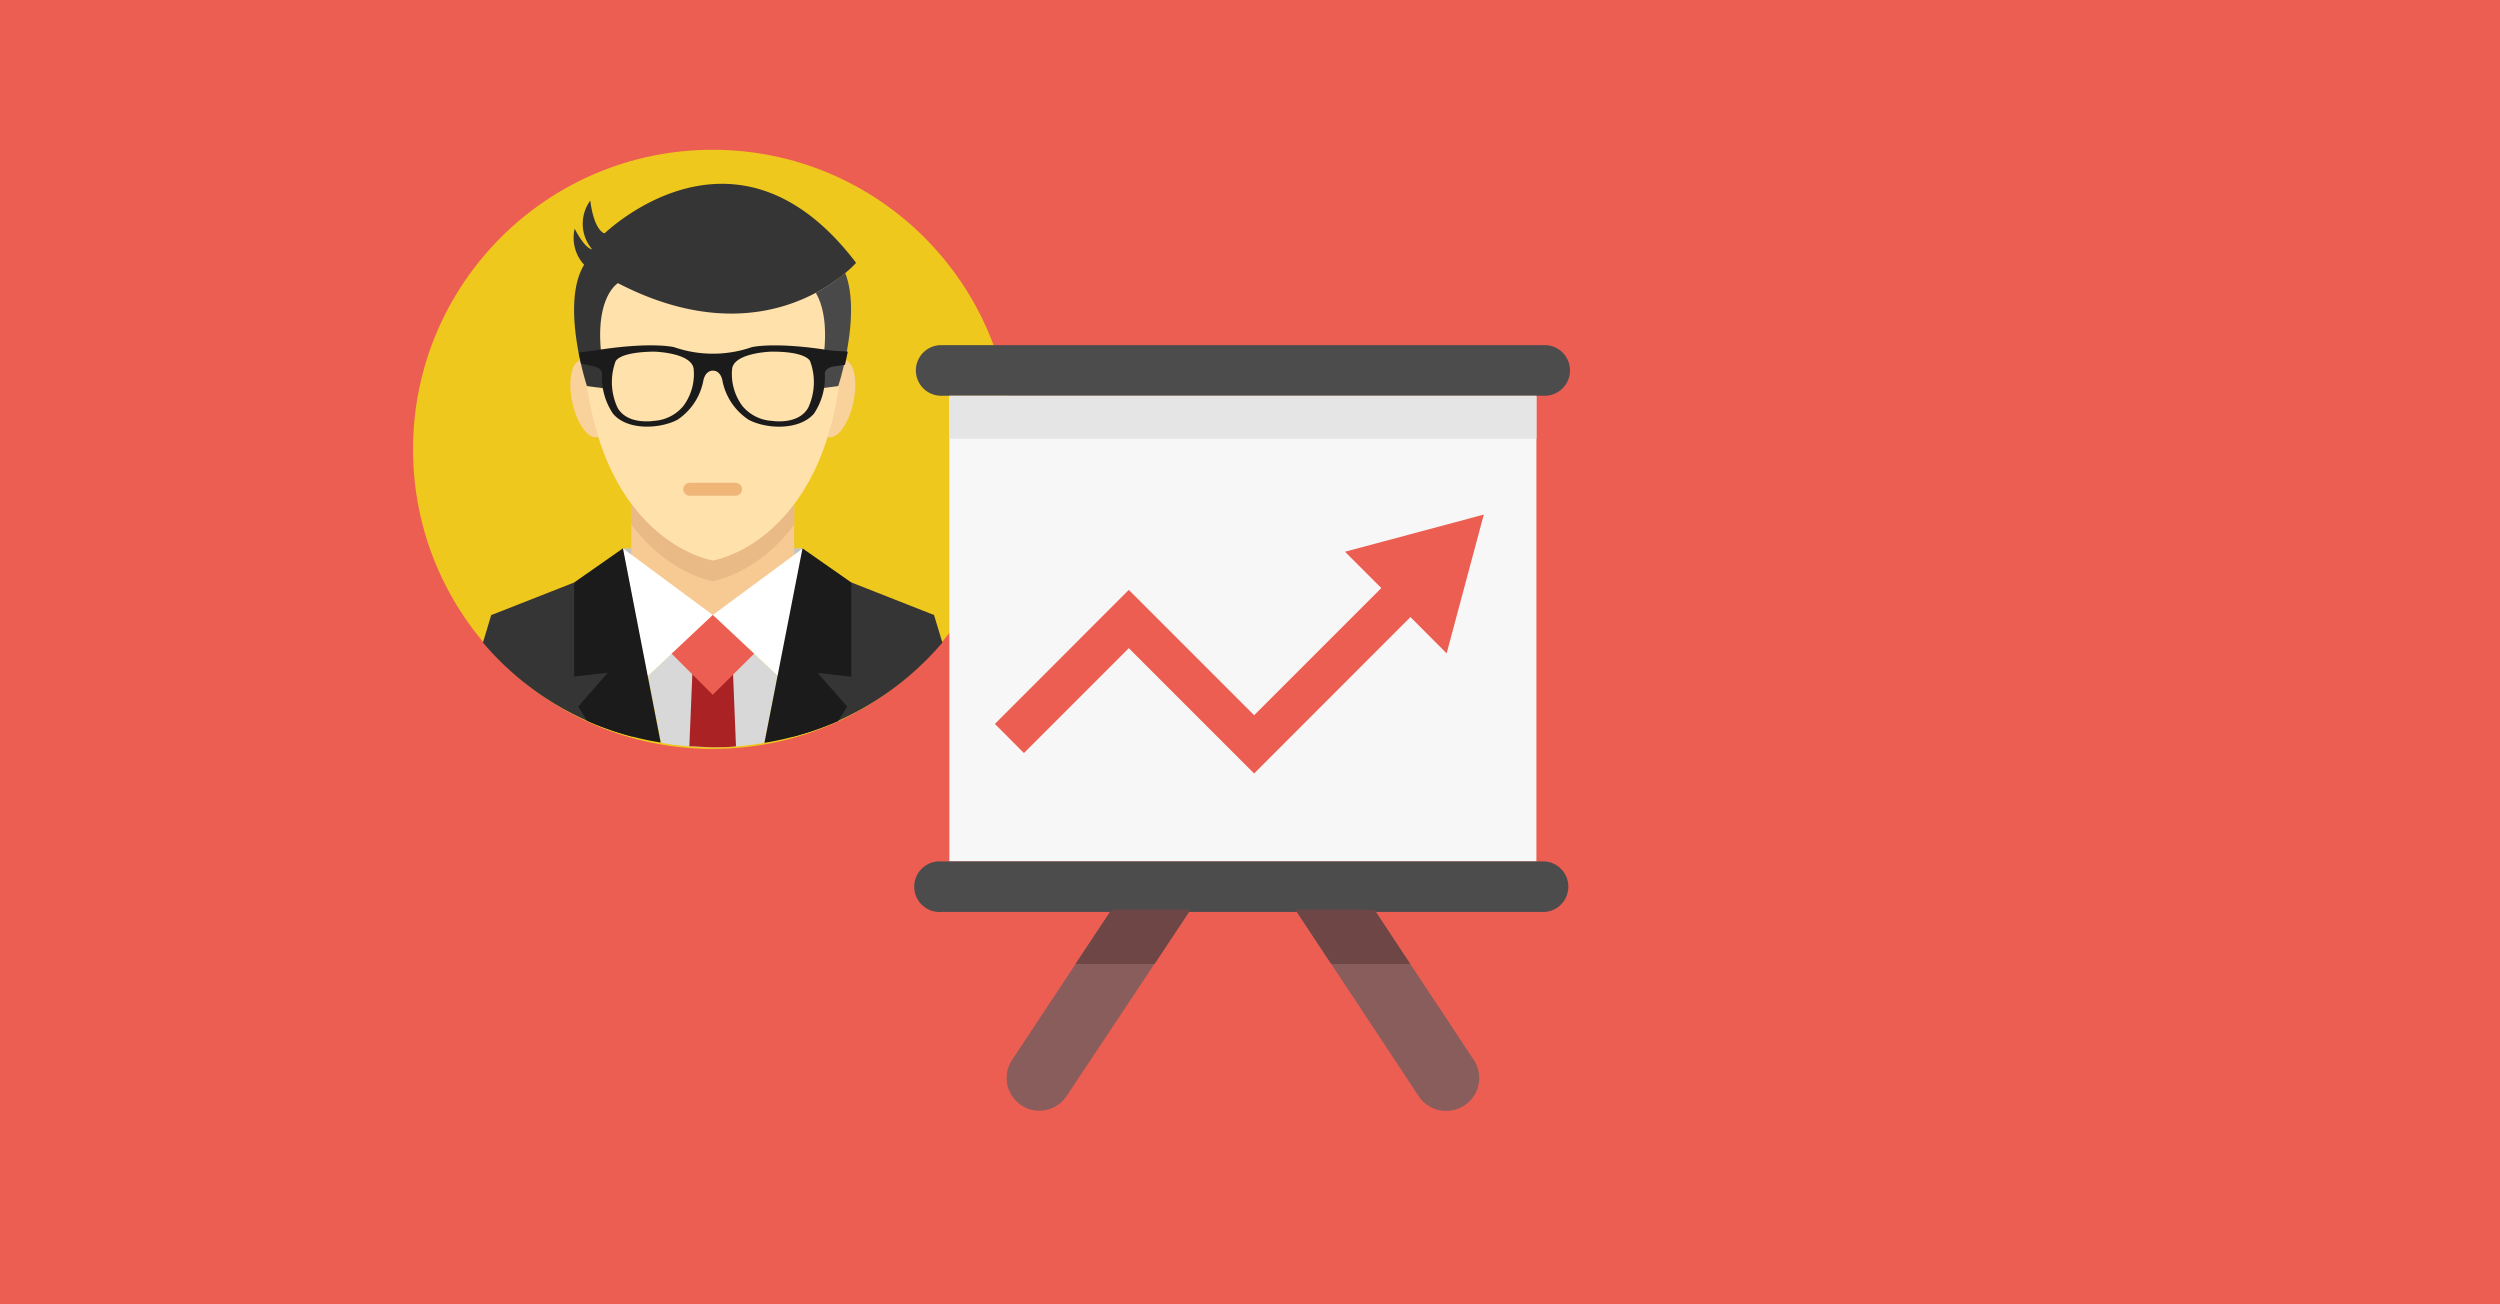 <svg id="Layer_1" data-name="Layer 1" xmlns="http://www.w3.org/2000/svg" viewBox="0 0 230 120"><defs><style>.cls-1{fill:#ed5e52;}.cls-2{fill:#efc81e;}.cls-3{fill:#c4c4c3;}.cls-4{fill:#d8d8d8;}.cls-5{fill:#f7ca94;}.cls-6{fill:#f9d19b;}.cls-7{fill:#fff;}.cls-8{fill:#eaba86;}.cls-9{fill:#ffe1ab;}.cls-10{fill:#4a494a;}.cls-11{fill:#353535;}.cls-12{fill:#aa2223;}.cls-13{fill:#1b1b1b;}.cls-14{fill:#efb678;}.cls-15{fill:#f7f7f7;}.cls-16{fill:#4c4c4d;}.cls-17{fill:#895d5c;}.cls-18{fill:#e5e5e5;}.cls-19{fill:#6d4645;}</style></defs><title>job-stats</title><rect class="cls-1" width="230" height="120"/><circle class="cls-2" cx="65.56" cy="41.34" r="27.56"/><rect class="cls-3" x="57.31" y="50.45" width="16.56" height="4.49"/><path class="cls-4" d="M59.6,62.2l1.21,6.14a27.84,27.84,0,0,0,9.52,0l1.21-6.17-6-5.59Z"/><rect class="cls-5" x="58.08" y="43.41" width="14.98" height="16.14"/><path class="cls-6" d="M55.73,36.34c.42,2,.07,3.7-.78,3.88S53.07,39,52.65,37s-.07-3.7.79-3.88S55.31,34.38,55.73,36.34Z"/><path class="cls-6" d="M75.42,36.34c-.41,2-.06,3.7.79,3.88S78.09,39,78.51,37s.07-3.7-.79-3.88S75.84,34.38,75.42,36.34Z"/><polygon class="cls-7" points="57.3 50.45 65.58 56.58 59.56 62.24 57.3 50.45"/><polygon class="cls-7" points="73.87 50.45 65.58 56.58 71.61 62.24 73.87 50.45"/><path class="cls-8" d="M73.06,43.41h-15v4.81c3.41,4.6,7.5,5.23,7.5,5.23s4.07-.63,7.48-5.18Z"/><path class="cls-9" d="M65.58,18.08c-14,0-11.95,13.49-11.95,13.49.85,18.31,11.95,20,11.95,20s11.11-1.7,12-20C77.54,31.57,79.61,18.08,65.58,18.08Z"/><path class="cls-10" d="M75.05,26.94c.7,1.17,1.43,3.71.16,8.83l1.91-.25s2.15-6.55.64-10.4A15.49,15.49,0,0,1,75.05,26.94Z"/><path class="cls-11" d="M44.43,59.12a27,27,0,0,0,13.78,8.66L52.82,53.59l-7.63,3Z"/><path class="cls-12" d="M63.42,68.66c.71,0,1.42.09,2.14.09s1.44,0,2.15-.09L67.32,59h-3.5Z"/><path class="cls-11" d="M72.91,67.79A27.14,27.14,0,0,0,86.7,59.12l-.77-2.54-7.62-3Z"/><path class="cls-13" d="M57.31,50.45l-4.49,3.14v8.65l3.09-.35L53.2,65,54,66.31a27.31,27.31,0,0,0,6.78,2Z"/><path class="cls-13" d="M70.33,68.34a28.32,28.32,0,0,0,6.78-2L77.94,65l-2.71-3.09,3.09.35V53.59l-4.49-3.14Z"/><polygon class="cls-1" points="61.79 60.14 65.57 63.92 69.38 60.14 65.58 56.58 61.79 60.14"/><path class="cls-11" d="M55.64,21.45h-.1c-1-.56-1.23-3-1.23-3a3.62,3.62,0,0,0,.17,4.49c-.72-.1-1.61-1.9-1.61-1.9a3.67,3.67,0,0,0,.87,3.32C51.52,28,54,35.52,54,35.52l1.91.25c-2-8,.94-9.72.94-9.72,14,7.25,21.91-1.87,21.91-1.87C68.35,10.48,57.12,20.1,55.64,21.45Z"/><path class="cls-13" d="M76.45,32.25c-5.2-.84-7.29-.31-7.29-.31a10.92,10.92,0,0,1-7.14,0s-2.08-.53-7.22.29h0l-1.56.21.21,1,1.28.29s.59.13.66.58a6,6,0,0,0,1,3.74c1.31,1.58,4.33,1.42,5.95.56A5.56,5.56,0,0,0,64.71,35s.15-.9.88-.9.87.9.87.9a5.56,5.56,0,0,0,2.42,3.62c1.62.86,4.64,1,6-.56a6,6,0,0,0,1-3.74c.07-.45.67-.58.67-.58l1.19-.18.26-1.21Zm-13.58,5.1a3.81,3.81,0,0,1-2.72,1.37s-2.41.41-3.33-1.2a5.56,5.56,0,0,1-.2-4.24s.18-.88,3.53-.93c0,0,3.39.07,3.66,1.54A4.91,4.91,0,0,1,62.87,37.35Zm11.48.17c-.92,1.61-3.33,1.2-3.33,1.2a3.81,3.81,0,0,1-2.72-1.37,4.91,4.91,0,0,1-.94-3.46c.27-1.47,3.66-1.54,3.66-1.54,3.35,0,3.53.93,3.53.93A5.56,5.56,0,0,1,74.35,37.52Z"/><path class="cls-14" d="M67.67,45.61H63.46a.6.6,0,0,1-.6-.6.59.59,0,0,1,.6-.59h4.21a.59.59,0,0,1,.6.59A.6.6,0,0,1,67.67,45.61Z"/><path class="cls-8" d="M65.6,51.61s-4.1-.63-7.5-5.23v1.84c3.4,4.6,7.5,5.23,7.5,5.23s4.07-.63,7.47-5.18V46.42C69.67,51,65.6,51.61,65.6,51.61Z"/><rect class="cls-15" x="87.34" y="36.41" width="54.01" height="42.84"/><path class="cls-16" d="M142.11,83.9H86.59a2.33,2.33,0,1,1,0-4.65h55.52a2.33,2.33,0,0,1,0,4.65Z"/><path class="cls-17" d="M102.12,83.9l-9,13.6a3,3,0,0,0,5,3.35L109.39,83.9Z"/><path class="cls-17" d="M126.58,83.9h-7.27l11.21,16.95a3,3,0,0,0,2.53,1.35,3,3,0,0,0,1.67-.5,3,3,0,0,0,.86-4.2Z"/><polygon class="cls-1" points="136.51 47.34 123.74 50.76 127.08 54.1 115.38 65.8 103.85 54.27 91.53 66.6 94.2 69.28 103.85 59.63 115.38 71.16 129.76 56.77 133.09 60.11 136.51 47.34"/><path class="cls-16" d="M142.11,36.41H86.59a2.33,2.33,0,0,1,0-4.66h55.52a2.33,2.33,0,0,1,0,4.66Z"/><rect class="cls-18" x="87.34" y="36.41" width="54.01" height="3.95"/><polygon class="cls-19" points="106.22 88.68 109.53 83.69 102.26 83.69 98.95 88.68 106.22 88.68"/><polygon class="cls-19" points="122.47 88.68 129.74 88.68 126.44 83.69 119.17 83.69 122.47 88.68"/></svg>